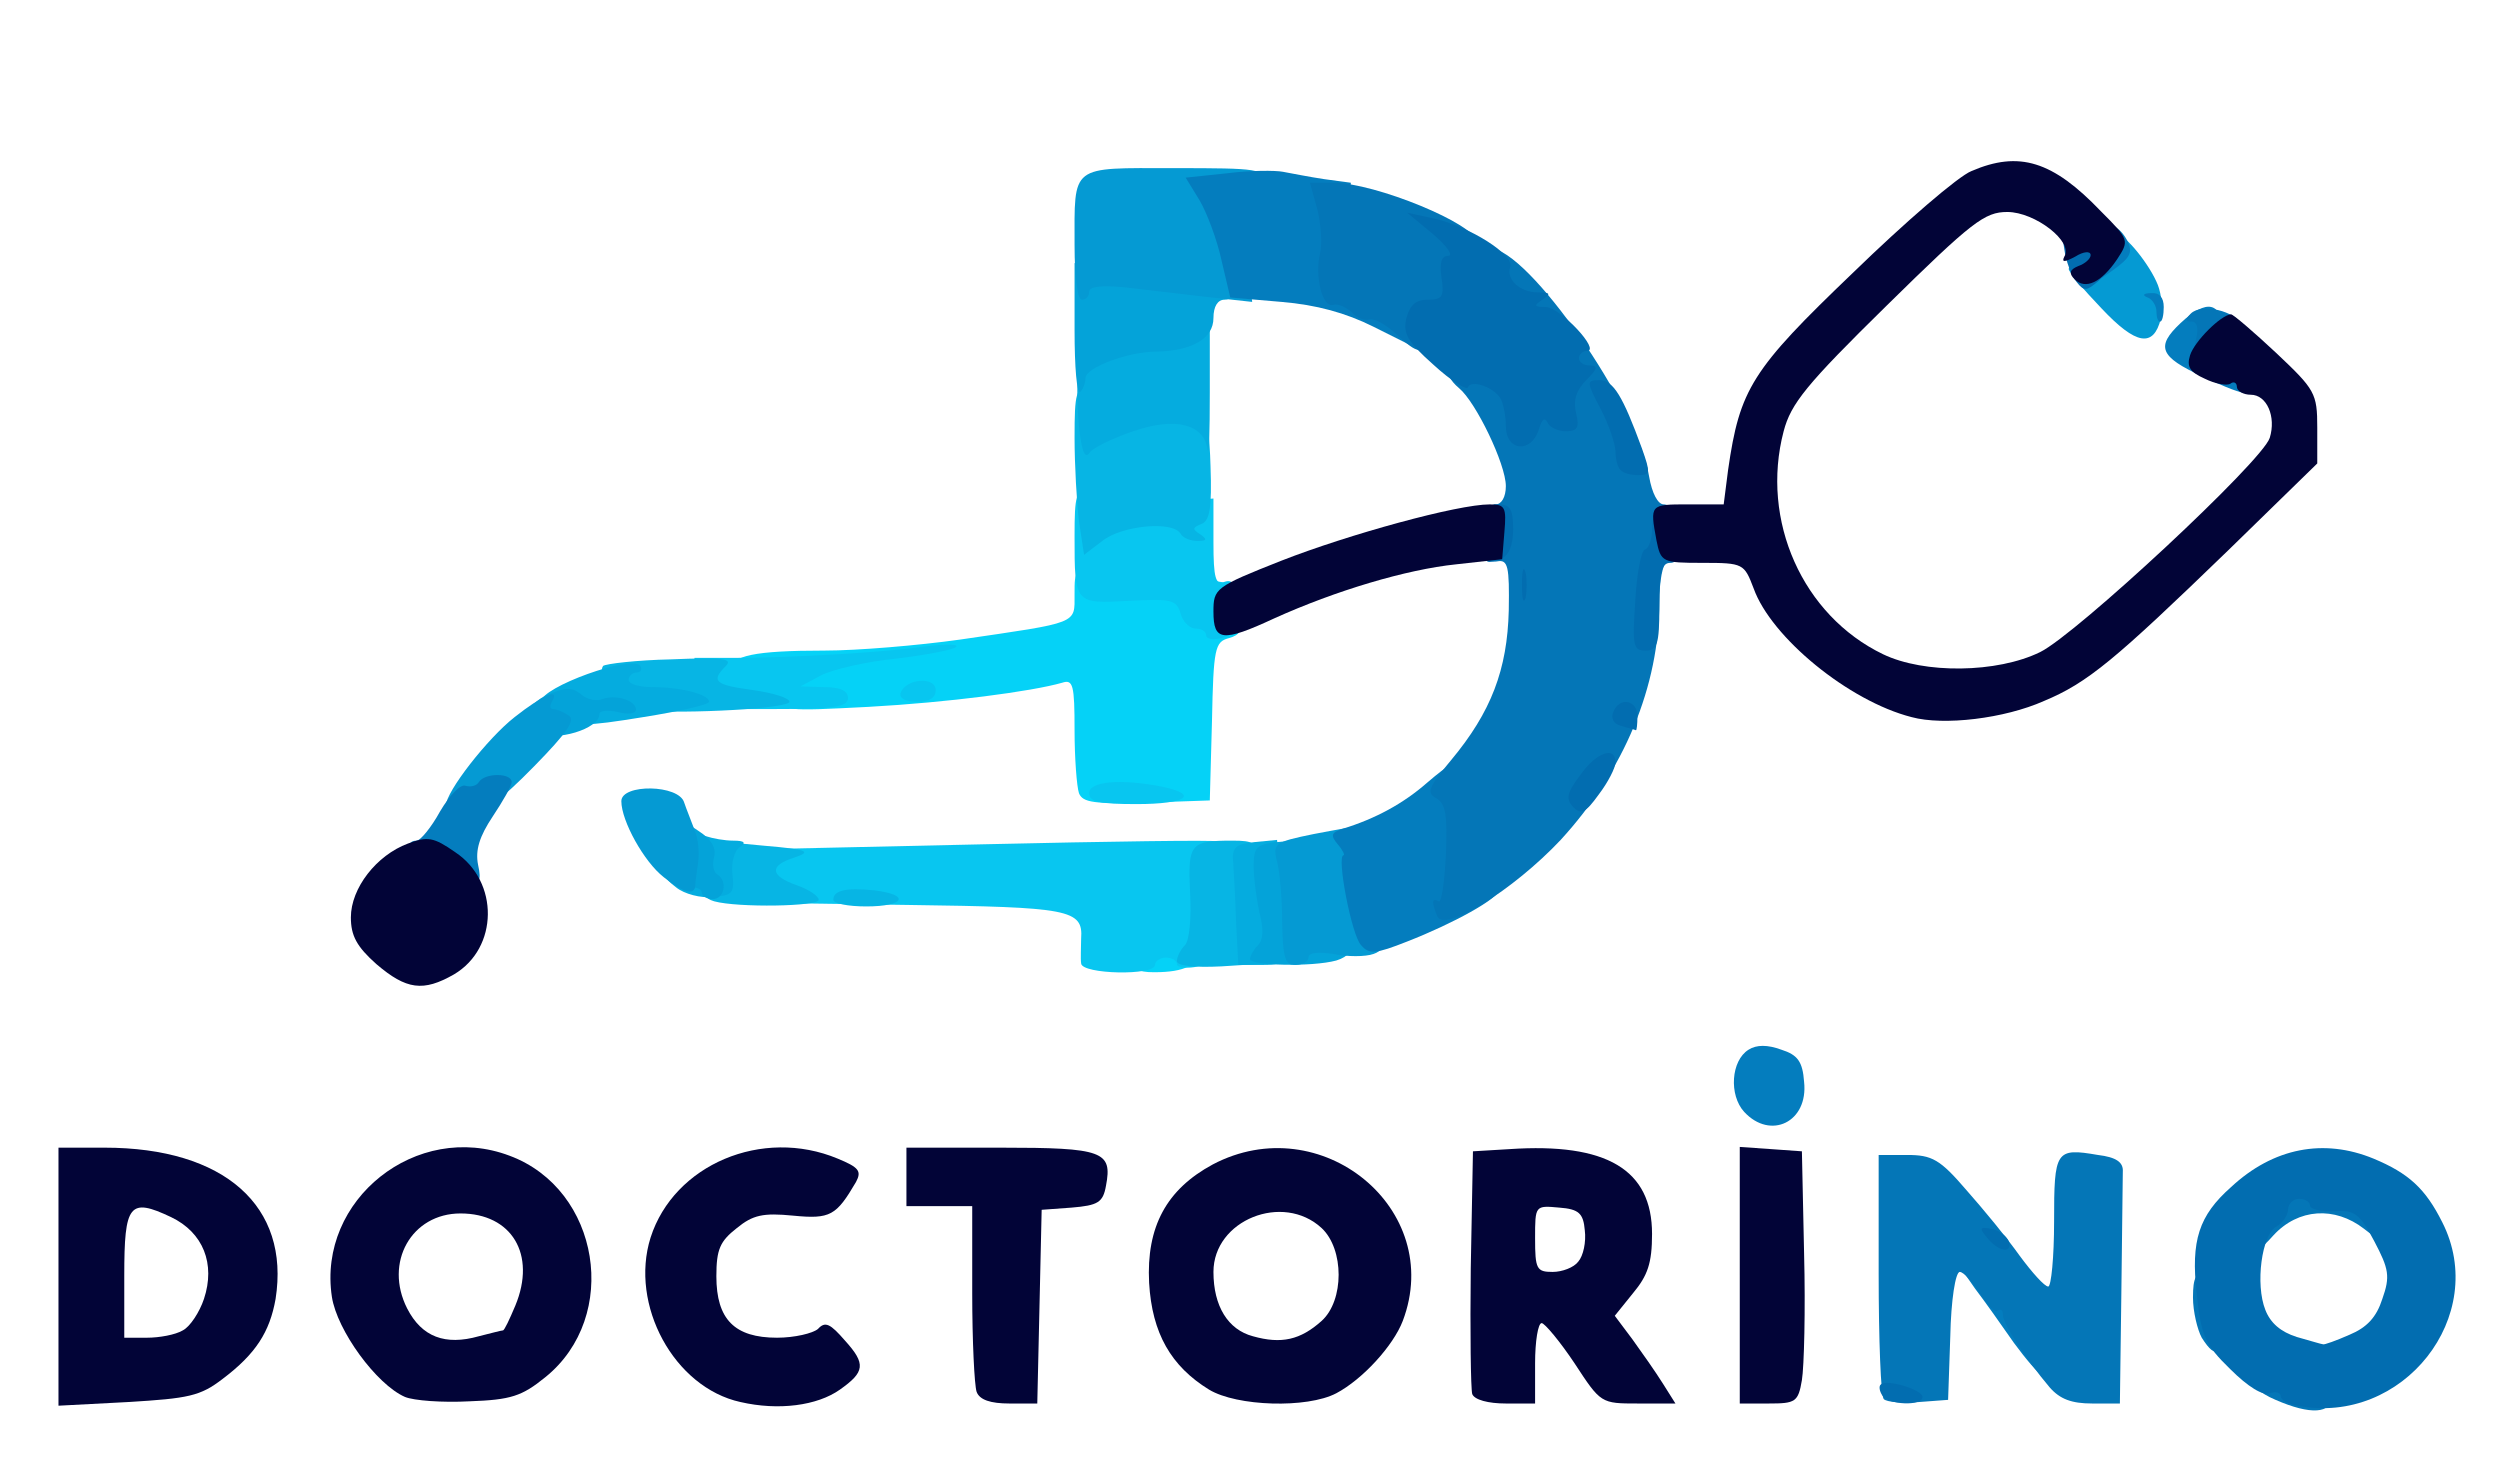 <?xml version="1.0" encoding="utf-8"?>
<!DOCTYPE svg PUBLIC "-//W3C//DTD SVG 1.0//EN" "http://www.w3.org/TR/2001/REC-SVG-20010904/DTD/svg10.dtd">
<svg version="1.0" xmlns="http://www.w3.org/2000/svg" width="342px" height="202px" viewBox="0 0 342 202" preserveAspectRatio="xMidYMid meet">
 <g fill="#05d2f7">
  <path d="M155 130.5 c0 -2.3 0.4 -2.5 4.5 -2.5 3.7 0 4.5 0.3 4.5 1.9 0 2.1 -1.9 3.1 -6.1 3.1 -2.4 0 -2.9 -0.4 -2.9 -2.5z"/>
  <path d="M147.6 108.5 c-0.3 -0.9 -0.6 -4.8 -0.6 -8.6 0 -6.2 -0.2 -7 -1.7 -6.5 -4.2 1.2 -15.6 2.7 -26.5 3.3 -11.6 0.6 -11.8 0.6 -11.8 -1.5 0 -1.8 -0.6 -2.2 -3.5 -2.2 -2.3 0 -3.5 -0.5 -3.5 -1.4 0 -1.9 3.2 -2.6 12.8 -2.6 4.5 0 12.8 -0.7 18.5 -1.5 16.4 -2.4 15.7 -2.1 15.7 -6.2 0 -3.5 0 -3.5 3.8 -2.9 2 0.3 7 0.7 11 0.8 5.7 0.2 7.2 0.6 7.2 1.8 0 0.8 0.3 2.5 0.6 3.6 0.4 1.6 0 2.3 -1.5 2.7 -1.9 0.5 -2.1 1.4 -2.3 11.3 l-0.3 10.9 -8.6 0.3 c-7.2 0.2 -8.8 0 -9.3 -1.3z"/>
 </g>
 <g fill="#08c6f0">
  <path d="M147.9 131.8 c-0.1 -0.7 0 -2.2 0 -3.4 0.3 -4 -1.7 -4.3 -23.5 -4.6 l-20.9 -0.3 -0.3 -3.6 -0.3 -3.7 31.6 -0.7 c17.4 -0.4 31.7 -0.6 31.9 -0.4 0.2 0.2 0.1 4.1 -0.2 8.6 -0.4 7.6 -0.6 8.1 -2.8 8.6 -1.3 0.2 -2.4 0 -2.4 -0.4 0 -0.5 -0.7 -0.9 -1.5 -0.9 -0.8 0 -1.5 0.5 -1.5 1 0 1.5 -10 1.3 -10.1 -0.2z"/>
  <path d="M149 108.5 c0 -1.6 4.2 -2 9.9 -0.9 5.3 1.1 3.4 2.4 -3.4 2.4 -5.1 0 -6.5 -0.3 -6.5 -1.5z"/>
  <path d="M95 93.5 l0 -3.5 5.3 0 c8 0 21.3 -0.8 26.5 -1.6 2.6 -0.3 4.4 -0.3 4 0.1 -0.4 0.4 -4.1 1.1 -8.2 1.6 -4.1 0.4 -8.8 1.5 -10.3 2.3 l-2.8 1.5 3.3 0.1 c2.2 0 3.2 0.5 3.2 1.5 0 1.2 -1.8 1.5 -10.5 1.5 l-10.5 0 0 -3.5z"/>
  <path d="M123.2 94.8 c0.7 -2 4.8 -2.3 4.8 -0.4 0 1.1 -0.9 1.6 -2.6 1.6 -1.6 0 -2.4 -0.5 -2.2 -1.2z"/>
  <path d="M165 86.9 c0 -0.5 -0.6 -0.9 -1.4 -0.9 -0.8 0 -1.8 -0.9 -2.1 -2.1 -0.6 -1.9 -1.3 -2 -7.1 -1.7 -7.4 0.4 -7.4 0.4 -7.4 -8.8 0 -5.7 0.2 -6.4 2 -6.4 1.1 0 2 0.5 2 1.1 0 0.9 2.2 1 7.5 0.6 l7.5 -0.5 0 6 c0 4.9 0.3 5.9 1.5 5.4 1.2 -0.4 1.5 0.3 1.5 3.3 0 3 -0.4 4 -2 4.4 -1.1 0.3 -2 0.1 -2 -0.4z"/>
 </g>
 <g fill="#07b5e4">
  <path d="M161 131.5 c0 -0.6 0.5 -1.6 1.1 -2.2 0.6 -0.6 0.9 -3.6 0.7 -7.2 -0.3 -6.7 0 -7.1 5.8 -7.1 2.9 0 3.4 0.3 3.4 2.4 0 1.2 0.3 5 0.6 8.4 l0.7 6 -6.2 0.4 c-3.8 0.2 -6.1 -0.1 -6.1 -0.7z"/>
  <path d="M97.7 123.3 c-1.4 -0.4 -1.6 -1.1 -1.1 -4.1 0.4 -2 0.7 -3.8 0.8 -3.9 0.1 -0.2 3.3 0 7.2 0.4 5.9 0.5 6.5 0.8 4.1 1.6 -3.5 1.1 -3.4 2.5 0.3 3.8 1.7 0.6 3 1.5 3 2 0 0.9 -11 1.1 -14.3 0.2z"/>
  <path d="M114 123.1 c0 -1.3 1.7 -1.7 5.6 -1.3 5 0.6 4.2 2.2 -1.1 2.2 -2.5 0 -4.5 -0.4 -4.5 -0.9z"/>
  <path d="M87.3 97.2 c-3.5 -0.3 -4.2 -0.7 -4.8 -2.9 -0.3 -1.4 -0.3 -2.8 0 -3.2 0.4 -0.3 4.6 -0.8 9.3 -0.9 7.1 -0.3 8.5 -0.1 7.5 0.9 -2.1 2.1 -1.5 2.6 3.7 3.3 2.8 0.4 5 1.1 5 1.6 0 0.9 -13.6 1.7 -20.7 1.2z"/>
  <path d="M147.6 71.3 c-0.3 -2.5 -0.6 -7.7 -0.6 -11.4 0 -6.2 0.2 -6.9 2 -6.9 1.2 0 2 0.7 2 1.6 0 1.1 0.5 1.4 1.8 0.9 3.9 -1.5 10.9 -1.8 11.8 -0.4 0.4 0.7 0.9 4.6 1 8.7 0.2 5.7 -0.1 7.5 -1.3 7.9 -1.2 0.5 -1.2 0.7 -0.1 1.4 1 0.7 0.9 0.9 -0.4 0.9 -0.9 0 -2 -0.4 -2.3 -1 -1.1 -1.8 -8.1 -1.1 -10.7 1 l-2.5 1.9 -0.7 -4.6z"/>
 </g>
 <g fill="#05acdf">
  <path d="M169.1 126.3 c-0.1 -3.2 -0.3 -6.9 -0.4 -8.3 -0.2 -2.1 0.3 -2.5 2.9 -2.8 l3.1 -0.3 0.7 6.2 c1.1 10.7 1 10.9 -2.7 10.9 l-3.3 0 -0.3 -5.7z"/>
  <path d="M92.5 121.4 c-1.8 -1.4 -1.8 -1.7 -0.4 -2.7 0.8 -0.7 1.8 -2 2.2 -3.1 0.5 -1.1 1.3 -1.6 2.3 -1.2 0.9 0.3 2.5 0.6 3.7 0.6 1.6 0 1.8 0.3 0.9 0.9 -0.7 0.4 -1.2 2.1 -1 3.7 0.3 2.6 0 2.9 -2.7 3.1 -1.6 0.2 -3.9 -0.4 -5 -1.3z"/>
  <path d="M76.5 98.1 c-1.4 -0.9 -2.5 -1.8 -2.5 -2.1 0 -2 12.5 -6.5 13.6 -4.9 0.3 0.5 0 0.9 -0.5 0.9 -0.6 0 -1.1 0.5 -1.1 1 0 0.6 1.5 1 3.3 1 3.9 0 7.7 1 7.7 2 0 0.4 -4 1.3 -9 2.1 -8 1.3 -9.3 1.3 -11.5 0z"/>
  <path d="M147.8 59.9 c-0.3 -1.8 -0.5 -5.5 -0.4 -8.3 0.1 -5.7 0.5 -5.9 11.9 -7.1 l6.2 -0.7 0 9.9 c0 5.4 -0.1 8.9 -0.3 7.8 -0.5 -3.5 -4.4 -4.5 -10.2 -2.5 -2.9 1 -5.6 2.3 -6 3 -0.5 0.7 -0.9 -0.1 -1.2 -2.1z"/>
 </g>
 <g fill="#04a3d9">
  <path d="M171 131.2 c0 -0.4 0.5 -1.3 1.1 -1.9 0.7 -0.7 0.8 -2.2 0.2 -4.4 -0.4 -1.9 -0.8 -4.7 -0.8 -6.4 0 -2.6 0.4 -3 3.2 -3.3 l3.2 -0.3 0.7 6 c0.6 5.9 0.8 6.1 3.5 6.1 3.6 0 4.1 3.4 0.7 4.4 -3.3 0.9 -11.8 0.7 -11.8 -0.2z"/>
  <path d="M96 122.1 c0 -0.5 -0.8 -0.8 -1.7 -0.7 -2 0.1 -2.8 -3.1 -1.9 -7 0.6 -2.3 0.7 -2.4 3.2 -0.7 1.7 1.1 2.4 2.3 2.1 3.5 -0.3 1 -0.1 2.1 0.4 2.4 1.5 0.9 1 3.4 -0.6 3.4 -0.8 0 -1.5 -0.4 -1.5 -0.9z"/>
  <path d="M73.3 100.3 c-2.4 -0.9 -1.4 -4 1.7 -5.3 2.4 -1 3.3 -1 4.5 0 0.8 0.7 2.2 1 3 0.6 1.8 -0.6 4.5 0.2 4.5 1.5 0 0.5 -1.1 0.7 -2.5 0.3 -1.4 -0.3 -2.5 -0.2 -2.5 0.3 0 2 -5.9 3.8 -8.7 2.6z"/>
  <path d="M147 45.2 l0 -9.2 5.7 0 c7.3 0 16.3 2.1 16.3 3.7 0 0.7 -0.7 1.3 -1.5 1.3 -0.9 0 -1.5 0.9 -1.5 2.5 0 2.8 -2.9 4.5 -7.8 4.6 -3.9 0 -9.7 2.2 -9.7 3.6 0 0.6 -0.3 1.5 -0.7 1.9 -0.5 0.4 -0.8 -3.4 -0.8 -8.4z"/>
 </g>
 <g fill="#059ad3">
  <path d="M175.4 126.3 c0 -3.2 -0.3 -7 -0.7 -8.4 -0.6 -2.5 -0.4 -2.7 5 -3.8 3.1 -0.6 6 -1.1 6.3 -1.1 0.4 0 1 2.8 1.2 6.2 0.3 3.5 1 6.4 1.6 6.6 2 0.6 1.3 4 -0.9 4.7 -1.1 0.4 -3.6 0.4 -5.5 0 -2.1 -0.3 -3.4 -0.2 -3.4 0.5 0 0.5 -0.8 1 -1.8 1 -1.4 0 -1.7 -0.9 -1.8 -5.7z"/>
  <path d="M90.8 120 c-2.7 -2.1 -5.8 -7.7 -5.8 -10.4 0 -2.4 7.9 -2.3 8.6 0.2 0.3 0.9 1 2.6 1.4 3.7 0.5 1.1 0.7 3.1 0.5 4.5 -0.2 1.4 -0.4 2.8 -0.4 3.3 -0.2 1.2 -1.7 0.8 -4.3 -1.3z"/>
  <path d="M61 110.2 c0 -1.9 5.7 -9.2 9.4 -12.1 3.8 -3 6.3 -4.1 5.1 -2.1 -0.3 0.6 -0.3 1 0.2 1 0.4 0 1.4 0.4 2.1 0.9 1 0.6 -0.3 2.4 -4.7 6.9 -4.8 4.9 -6.7 6.2 -9.1 6.2 -1.6 0 -3 -0.4 -3 -0.8z"/>
  <path d="M287.5 42.2 c-2.5 -2.6 -4.5 -5 -4.5 -5.4 0 -0.8 5.5 -4.8 6.5 -4.8 1.2 0 4.6 4.2 5.7 7 0.5 1.3 0.7 3.4 0.4 4.6 -1 4 -3.4 3.6 -8.1 -1.4z"/>
  <path d="M147 33.6 c0 -11.2 -0.7 -10.6 13.6 -10.6 11.7 0 12.4 0.1 12.4 2 0 1.4 -0.7 2 -2.1 2 -1.7 0 -2 0.4 -1.5 2.3 0.4 1.2 0.9 4.4 1.3 7.1 l0.6 4.9 -6.4 -0.7 c-3.5 -0.4 -8.5 -1 -11.1 -1.3 -3.2 -0.3 -4.8 -0.1 -4.8 0.6 0 0.6 -0.4 1.1 -1 1.1 -0.6 0 -1 -3.1 -1 -7.4z"/>
 </g>
 <g fill="#047dbe">
  <path d="M275.5 183.7 c-1.6 -2.3 -4 -5.7 -5.3 -7.4 l-2.3 -3.3 3.1 0 c2 0 3 0.5 3 1.5 0 0.8 0.7 1.5 1.5 1.5 0.9 0 1.5 0.9 1.5 2.5 0 1.6 0.6 2.5 1.5 2.5 1 0 1.5 1.1 1.5 3.5 0 1.9 -0.3 3.5 -0.7 3.5 -0.5 -0.1 -2.1 -2 -3.8 -4.3z"/>
  <path d="M238.6 152.1 c-2.1 -2.3 -1.8 -7 0.6 -8.5 1.1 -0.7 2.6 -0.7 4.5 0 2.2 0.7 2.9 1.6 3.1 4.4 0.6 5.5 -4.6 8 -8.2 4.1z"/>
  <path d="M186.2 129.3 c-1.3 -1.3 -3.4 -12.3 -2.4 -12.3 0.2 0 -0.1 -0.7 -0.8 -1.5 -1 -1.2 -0.9 -1.6 0.6 -2.1 4.6 -1.4 8.4 -3.5 11.6 -6.3 3.3 -2.8 3.5 -2.9 4.6 -1 0.7 1 1.2 4.8 1.2 8.4 0 5.8 0.2 6.5 2 6.5 1.1 0 2 0.4 2 0.8 0 1.1 -6.1 4.5 -12.5 7 -4.3 1.7 -5.2 1.8 -6.3 0.5z"/>
  <path d="M58.8 119.2 c-2.7 -1.6 -3.8 -4.2 -1.8 -4.2 0.5 0 2 -1.8 3.2 -4 1.3 -2.2 2.8 -3.8 3.5 -3.5 0.7 0.2 1.5 0 1.8 -0.5 0.8 -1.3 4.5 -1.3 4.5 0 0 0.5 -1.2 2.6 -2.6 4.7 -1.8 2.7 -2.4 4.6 -2 6.6 0.5 2.3 0.2 2.7 -1.7 2.7 -1.2 0 -3.4 -0.8 -4.9 -1.8z"/>
  <path d="M301.3 51.5 c-5.9 -2.7 -6.4 -4.1 -3 -7.3 3.6 -3.4 5.7 -2.9 5.7 1.3 0 3.1 0.3 3.5 2.5 3.5 2 0 2.5 0.5 2.5 2.5 0 3.1 -1.1 3.1 -7.7 0z"/>
  <path d="M187.9 44.7 c-3.8 -1.9 -7.8 -3 -12.6 -3.4 l-7 -0.6 -1.2 -5.1 c-0.6 -2.8 -2 -6.5 -3 -8.2 l-1.9 -3.1 5.7 -0.6 c3.1 -0.4 6.6 -0.4 7.6 -0.2 1.1 0.2 3.6 0.7 5.6 1 l3.7 0.5 -0.6 6.5 c-0.4 5.6 -0.2 6.5 1.2 6.5 0.9 0 1.6 0.5 1.6 1 0 0.6 0.9 1 2.1 1 2.8 0 5.1 2.5 4.7 5.2 l-0.3 2.3 -5.6 -2.8z"/>
  <path d="M295 42.6 c0 -0.8 -0.6 -1.7 -1.2 -1.9 -0.8 -0.3 -0.6 -0.6 0.5 -0.6 1.1 -0.1 1.7 0.6 1.7 1.9 0 1.1 -0.2 2 -0.5 2 -0.3 0 -0.5 -0.6 -0.5 -1.4z"/>
  <path d="M286 36.6 c0 -5.4 2.9 -7.6 5 -3.7 0.8 1.6 0.5 2.3 -2 4.1 l-3 2.1 0 -2.5z"/>
 </g>
 <g fill="#0476b7">
  <path d="M311.3 191.5 c-4.5 -1.9 -4.4 -4.5 0.2 -4.5 1.9 0 3.5 0.5 3.5 1 0 0.6 0.9 1 2 1 1.3 0 2 0.7 2 2 0 2.4 -2.9 2.6 -7.7 0.5z"/>
  <path d="M257.7 191.4 c-0.4 -0.4 -0.7 -8.1 -0.7 -17.1 l0 -16.3 3.9 0 c3.4 0 4.5 0.6 8.1 4.8 2.3 2.6 5.6 6.6 7.3 9 1.7 2.3 3.4 4.2 3.9 4.2 0.4 0 0.8 -4 0.8 -8.9 0 -9.7 0.2 -10.1 6 -9.1 2.5 0.3 3.5 1 3.4 2.3 0 0.9 -0.1 8.5 -0.2 16.7 l-0.2 15 -3.8 0 c-2.8 0 -4.4 -0.6 -5.8 -2.2 -3.3 -3.9 -6.4 -8.7 -6.4 -9.9 0 -0.7 -0.3 -0.9 -0.7 -0.6 -0.3 0.4 -1.4 -0.7 -2.4 -2.3 -1.1 -1.7 -2.3 -3 -2.8 -3 -0.6 0 -1.2 3.9 -1.3 8.8 l-0.3 8.7 -4 0.3 c-2.3 0.2 -4.4 0 -4.8 -0.4z"/>
  <path d="M301.2 183 c-0.6 -1.1 -1.2 -3.6 -1.2 -5.5 0 -2.8 0.4 -3.5 2 -3.5 1.8 0 2 0.7 2 5.5 0 5.8 -0.7 6.8 -2.8 3.5z"/>
  <path d="M307 168.5 c0 -2.4 0.5 -3.5 1.5 -3.5 0.8 0 1.5 -0.9 1.5 -2 0 -2.2 1.7 -2.4 10.8 -1.4 l5.2 0.7 0 3.9 0 3.9 -2.6 -2 c-4 -3.1 -9 -2.8 -12.4 0.9 -1.5 1.7 -3.1 3 -3.4 3 -0.3 0 -0.6 -1.6 -0.6 -3.5z"/>
  <path d="M196.6 125.3 c-0.8 -2 -0.7 -2.5 0.2 -2 0.4 0.3 0.8 -2.6 1 -6.3 0.2 -5.5 0 -7 -1.3 -7.8 -1.4 -0.7 -1.1 -1.5 2 -5.2 5.5 -6.6 7.7 -12.4 7.9 -20.5 0.1 -6 -0.1 -7 -1.6 -6.7 -1.3 0.2 -1.7 -0.5 -1.6 -3.8 0 -2.7 0.5 -4 1.4 -4 0.8 0 1.4 -1 1.4 -2.5 0 -3 -4.1 -11.5 -6.4 -13.4 -2.5 -2.1 -1.9 -4.1 1.2 -4.1 4.4 0 7.1 1.1 7.7 3.1 0.6 1.9 3.5 2.7 3.5 1 0 -0.5 0.3 -1.6 0.6 -2.5 0.5 -1.3 -0.2 -1.6 -3.5 -1.6 -4 0 -4.1 -0.1 -4.1 -3.5 0 -2.8 -0.4 -3.5 -2 -3.5 -1.1 0 -2 0.5 -2 1 0 0.6 -1.1 1 -2.4 1 -1.6 0 -2.7 0.7 -3.1 2 -0.8 2.6 -1.5 2.5 -4.5 -0.3 -1.4 -1.3 -3 -2.2 -3.7 -2 -0.6 0.2 -1.7 -0.2 -2.4 -1 -0.8 -0.7 -1.9 -1.2 -2.5 -1 -1.5 0.5 -2.6 -4 -1.8 -7.1 0.3 -1.3 0.1 -4 -0.4 -6 l-1 -3.6 3.2 0 c5.7 0 19.6 5.7 19.6 8.1 0 0.5 0.9 0.9 1.9 0.9 5.1 0 20.2 21.7 21.7 31.2 0.4 2.3 1.2 3.8 2 3.8 1 0 1.4 1.3 1.4 4 0 2.2 -0.4 4 -1 4 -0.5 0 -1 2.4 -1 5.3 0 11.6 -4.8 23.1 -13.5 32.6 -6.5 6.9 -16 12.8 -16.9 10.4z"/>
  <path d="M300.4 46.5 c0.4 -1.6 0.2 -2.5 -0.6 -2.5 -0.9 0 -0.9 -0.3 -0.1 -1.1 1.5 -1.5 6.2 -0.3 7 1.6 0.8 2.2 -1.5 4.5 -4.4 4.5 -2.2 0 -2.4 -0.3 -1.9 -2.5z"/>
 </g>
 <g fill="#026db0">
  <path d="M314.3 192.3 c-1.3 -0.2 -2.3 -0.8 -2.3 -1.3 0 -0.5 -0.7 -0.7 -1.5 -0.4 -0.9 0.4 -3 -0.9 -5.4 -3.3 -3.5 -3.4 -4 -4.6 -4.6 -10.4 -0.8 -7.2 0.3 -10.6 4.7 -14.5 5.8 -5.4 12.7 -6.7 19.5 -3.9 4.8 2 7.1 4.1 9.4 8.7 6.5 12.8 -5.4 27.9 -19.8 25.1z m7.1 -9.7 c2.4 -1 3.7 -2.4 4.5 -4.9 1.1 -3.1 0.9 -4.1 -1.1 -7.9 -2 -3.8 -2.7 -4.3 -5.5 -4.1 -1.8 0.1 -3.3 -0.3 -3.3 -0.8 0 -0.5 -0.7 -0.9 -1.5 -0.9 -0.8 0 -1.5 0.7 -1.5 1.5 0 0.7 -0.7 1.8 -1.6 2.3 -2 1.1 -2.9 7.9 -1.5 11.4 0.7 1.8 2.1 3 4.3 3.7 1.8 0.5 3.4 1 3.6 1 0.1 0.1 1.8 -0.5 3.6 -1.3z"/>
  <path d="M257.5 190.9 c-0.4 -0.6 -0.5 -1.3 -0.2 -1.5 0.7 -0.8 5.7 0.7 5.7 1.7 0 1.3 -4.7 1.1 -5.5 -0.2z"/>
  <path d="M271.9 169.4 c-1.2 -1.4 -1.1 -1.6 0.5 -1.3 1.1 0.2 2.1 1 2.4 1.7 0.5 1.7 -1.3 1.5 -2.9 -0.4z"/>
  <path d="M215.2 110.4 c-1 -1.1 -0.9 -1.9 1 -4.4 2.2 -3.1 4.8 -4 4.8 -1.7 0 0.7 -1 2.7 -2.3 4.4 -1.8 2.5 -2.4 2.8 -3.5 1.7z"/>
  <path d="M221.8 99.3 c-1 -0.2 -1.5 -1 -1.1 -1.9 0.8 -2.1 3.3 -1.7 3.3 0.6 0 1.1 -0.1 1.9 -0.2 1.9 -0.2 -0.1 -1.1 -0.3 -2 -0.6z"/>
  <path d="M223.7 82.3 c0.2 -3.8 0.8 -6.9 1.3 -7.1 0.6 -0.2 1 -1.5 1 -2.8 0 -1.7 0.6 -2.4 2 -2.4 1.6 0 2 0.7 2 3.5 0 2.4 -0.5 3.5 -1.5 3.5 -1.2 0 -1.5 1.3 -1.5 6 0 5.2 -0.3 6 -1.9 6 -1.7 0 -1.8 -0.7 -1.4 -6.7z"/>
  <path d="M208.2 80 c0 -1.9 0.2 -2.7 0.5 -1.7 0.2 0.9 0.2 2.5 0 3.5 -0.3 0.9 -0.5 0.1 -0.5 -1.8z"/>
  <path d="M203 73 c0 -3.3 0.3 -4 2 -4 1.6 0 2 0.7 2 3.4 0 2.2 -0.6 3.6 -1.6 4 -2.4 0.9 -2.4 0.9 -2.4 -3.4z"/>
  <path d="M221.7 64.3 c-0.4 -0.3 -0.7 -1.5 -0.7 -2.5 0 -1 -0.9 -3.7 -2 -5.8 -2 -3.8 -2 -4 -0.2 -4 1.9 0 3.2 2.2 5.8 9.3 1.2 3.4 1.2 3.7 -0.5 3.7 -1 0 -2.1 -0.3 -2.4 -0.7z"/>
  <path d="M206 58.3 c0 -1.6 -0.4 -3.3 -0.8 -3.9 -1 -1.5 -4 -2.5 -4.4 -1.4 -0.2 0.4 -2.3 -0.9 -4.7 -3.1 -3.6 -3.2 -4.2 -4.3 -3.7 -6.4 0.5 -1.8 1.3 -2.5 2.9 -2.5 2 0 2.3 -0.4 1.9 -3 -0.3 -2.1 0 -3 0.9 -3 0.8 0 -0.2 -1.4 -2.1 -3 l-3.5 -2.9 3.7 0.8 c4.9 1.1 11 5 10.4 6.6 -0.6 1.7 1.3 3.5 3.8 3.5 1.7 0 1.8 0.2 0.6 1 -1.2 0.8 -1.2 1 0.5 1 2 0.1 7.5 6 5.6 6 -0.6 0 -1.1 0.5 -1.1 1 0 0.6 0.7 1 1.5 1 1.2 0 1 0.5 -0.5 2 -1.4 1.4 -1.8 2.8 -1.4 4.5 0.5 2 0.2 2.5 -1.4 2.5 -1.1 0 -2.3 -0.6 -2.5 -1.2 -0.4 -0.8 -0.8 -0.4 -1.2 1 -1.1 3.3 -4.5 2.9 -4.5 -0.5z"/>
  <path d="M284.1 38.6 c-0.7 -0.8 -1.5 -2.9 -1.7 -4.5 -0.5 -3 -0.4 -3.1 3 -3.1 3.3 0 3.6 0.3 3.6 2.8 0 1.6 -0.8 3.6 -1.9 4.6 -1.6 1.4 -2 1.5 -3 0.2z"/>
 </g>
 <g fill="#020437">
  <path d="M101.3 191.8 c-9.1 -2 -15.2 -13.3 -12.3 -22.5 3.2 -10 15.3 -15.1 25.6 -10.8 2.9 1.2 3.3 1.7 2.5 3.2 -2.7 4.6 -3.5 5.1 -8.6 4.6 -4.1 -0.4 -5.5 -0.1 -7.7 1.7 -2.3 1.8 -2.8 2.9 -2.8 6.6 0 5.9 2.5 8.4 8.3 8.4 2.4 0 4.9 -0.6 5.6 -1.2 1 -1.1 1.7 -0.7 3.7 1.6 2.9 3.2 2.7 4.3 -0.7 6.7 -3.1 2.2 -8.4 2.9 -13.6 1.7z"/>
  <path d="M8 174.6 l0 -17.6 6.3 0 c16.4 0 25.4 8 23.4 20.7 -0.8 4.5 -2.7 7.5 -7.2 10.9 -3.1 2.4 -4.7 2.7 -13 3.2 l-9.5 0.5 0 -17.7z m17 7.4 c1 -0.5 2.3 -2.5 2.9 -4.3 1.6 -4.8 -0.1 -9.1 -4.5 -11.2 -5.7 -2.7 -6.4 -1.8 -6.4 8 l0 8.5 3.1 0 c1.7 0 3.9 -0.4 4.9 -1z"/>
  <path d="M55.4 191.1 c-3.9 -1.7 -9.3 -9.1 -10 -13.7 -2 -13.3 11.6 -24.1 24.3 -19.3 12.4 4.6 15.2 22 4.9 30.3 -3.2 2.6 -4.7 3.1 -10.4 3.3 -3.7 0.2 -7.6 -0.1 -8.8 -0.6z m13.4 -9.1 c0.2 0 0.9 -1.5 1.7 -3.4 2.9 -7 -0.5 -12.6 -7.5 -12.6 -6.7 0 -10.5 6.7 -7.3 13 2 3.9 5.2 5.1 9.8 3.8 1.6 -0.4 3.1 -0.8 3.3 -0.8z"/>
  <path d="M133.6 190.4 c-0.3 -0.9 -0.6 -6.9 -0.6 -13.5 l0 -11.9 -4.5 0 -4.5 0 0 -4 0 -4 12.9 0 c14 0 15.3 0.5 14.4 5.2 -0.4 2.3 -1.1 2.7 -4.7 3 l-4.1 0.3 -0.3 13.3 -0.3 13.2 -3.8 0 c-2.6 0 -4.1 -0.5 -4.5 -1.6z"/>
  <path d="M165.4 190.1 c-5.2 -3.2 -7.8 -7.7 -8.2 -14.6 -0.4 -7.7 2.4 -12.8 8.7 -16.2 14.8 -7.8 31.8 6.1 26 21.4 -1.3 3.4 -5.5 8 -9.1 9.9 -4 2.1 -13.6 1.8 -17.4 -0.5z m15.4 -9.4 c3.1 -2.8 3.1 -9.8 0 -12.7 -5.3 -4.9 -14.8 -1.1 -14.8 6 0 4.7 2 7.9 5.4 8.8 3.9 1.1 6.5 0.5 9.4 -2.1z"/>
  <path d="M201.4 190.7 c-0.2 -0.7 -0.3 -8.5 -0.2 -17.2 l0.3 -16 5 -0.3 c13.3 -0.9 19.5 2.8 19.5 11.6 0 4 -0.6 5.7 -2.6 8.1 l-2.5 3.1 2.4 3.2 c1.3 1.8 3.2 4.5 4.2 6.1 l1.7 2.7 -5.1 0 c-5.1 0 -5.1 0 -8.7 -5.5 -2 -3 -4.1 -5.5 -4.5 -5.5 -0.5 0 -0.9 2.5 -0.9 5.5 l0 5.5 -4 0 c-2.4 0 -4.3 -0.5 -4.6 -1.3z m14.5 -18.1 c0.7 -0.8 1.1 -2.7 0.9 -4.3 -0.2 -2.3 -0.8 -2.9 -3.5 -3.1 -3.3 -0.3 -3.3 -0.3 -3.3 4.2 0 4.2 0.2 4.6 2.4 4.6 1.3 0 2.9 -0.6 3.5 -1.4z"/>
  <path d="M238 174.4 l0 -17.5 4.3 0.3 4.2 0.3 0.3 14 c0.2 7.7 0 15.5 -0.3 17.3 -0.5 3 -0.9 3.2 -4.5 3.2 l-4 0 0 -17.6z"/>
  <path d="M51.5 131.9 c-2.7 -2.4 -3.5 -3.9 -3.5 -6.4 0 -4 3.5 -8.5 7.8 -10.1 2.7 -1 3.5 -0.9 6.5 1.2 6 4 5.9 13.1 -0.2 16.7 -4.2 2.4 -6.5 2.1 -10.6 -1.4z"/>
  <path d="M261.5 98.1 c-8.6 -2.2 -19.2 -10.9 -21.6 -17.6 -1.3 -3.4 -1.4 -3.5 -7 -3.5 -5.5 0 -5.7 -0.1 -6.3 -3.1 -0.9 -4.9 -0.9 -4.9 4.3 -4.9 l4.9 0 0.6 -4.7 c1.6 -11.1 3.2 -13.7 17.1 -27 7.1 -6.9 14.4 -13.2 16.2 -13.9 6.5 -2.8 11.1 -1.4 17.7 5.5 3.9 3.9 3.9 4 2.2 6.6 -2.1 3.1 -4.3 4.2 -5.8 2.7 -0.8 -0.8 -0.7 -1.3 0.5 -1.8 0.9 -0.3 1.7 -1 1.7 -1.5 0 -0.6 -1 -0.5 -2.1 0.2 -1.5 0.8 -1.9 0.8 -1.5 0 1.3 -2 -4 -6.1 -7.8 -6.1 -3.1 0 -4.8 1.3 -16.5 12.8 -11 10.8 -13.1 13.4 -14.1 17.2 -3.2 12.2 2.6 25.2 13.6 30.5 5.6 2.7 15.6 2.6 21.5 -0.3 4.9 -2.4 30.4 -26.1 31.4 -29.3 0.9 -2.9 -0.4 -5.9 -2.6 -5.9 -1 0 -1.9 -0.5 -1.9 -1.1 0 -0.5 -0.4 -0.8 -0.9 -0.4 -0.5 0.3 -2.1 0 -3.5 -0.7 -2 -0.9 -2.5 -1.6 -2 -3.2 0.6 -1.9 4.2 -5.5 5.6 -5.6 0.3 0 3.1 2.4 6.2 5.3 5.3 5 5.6 5.5 5.6 10.2 l0 4.9 -12.2 11.9 c-15.5 15 -19.2 18.1 -25.2 20.6 -5.4 2.4 -13.7 3.4 -18.1 2.2z"/>
  <path d="M166 83.7 c0 -3.2 0.2 -3.4 9.3 -7 9.2 -3.6 24.1 -7.7 28.5 -7.7 2.1 0 2.3 0.4 2 3.8 l-0.3 3.7 -6.3 0.7 c-6.8 0.7 -16.5 3.6 -24.9 7.4 -7.1 3.3 -8.3 3.1 -8.3 -0.9z"/>
 </g>
</svg>